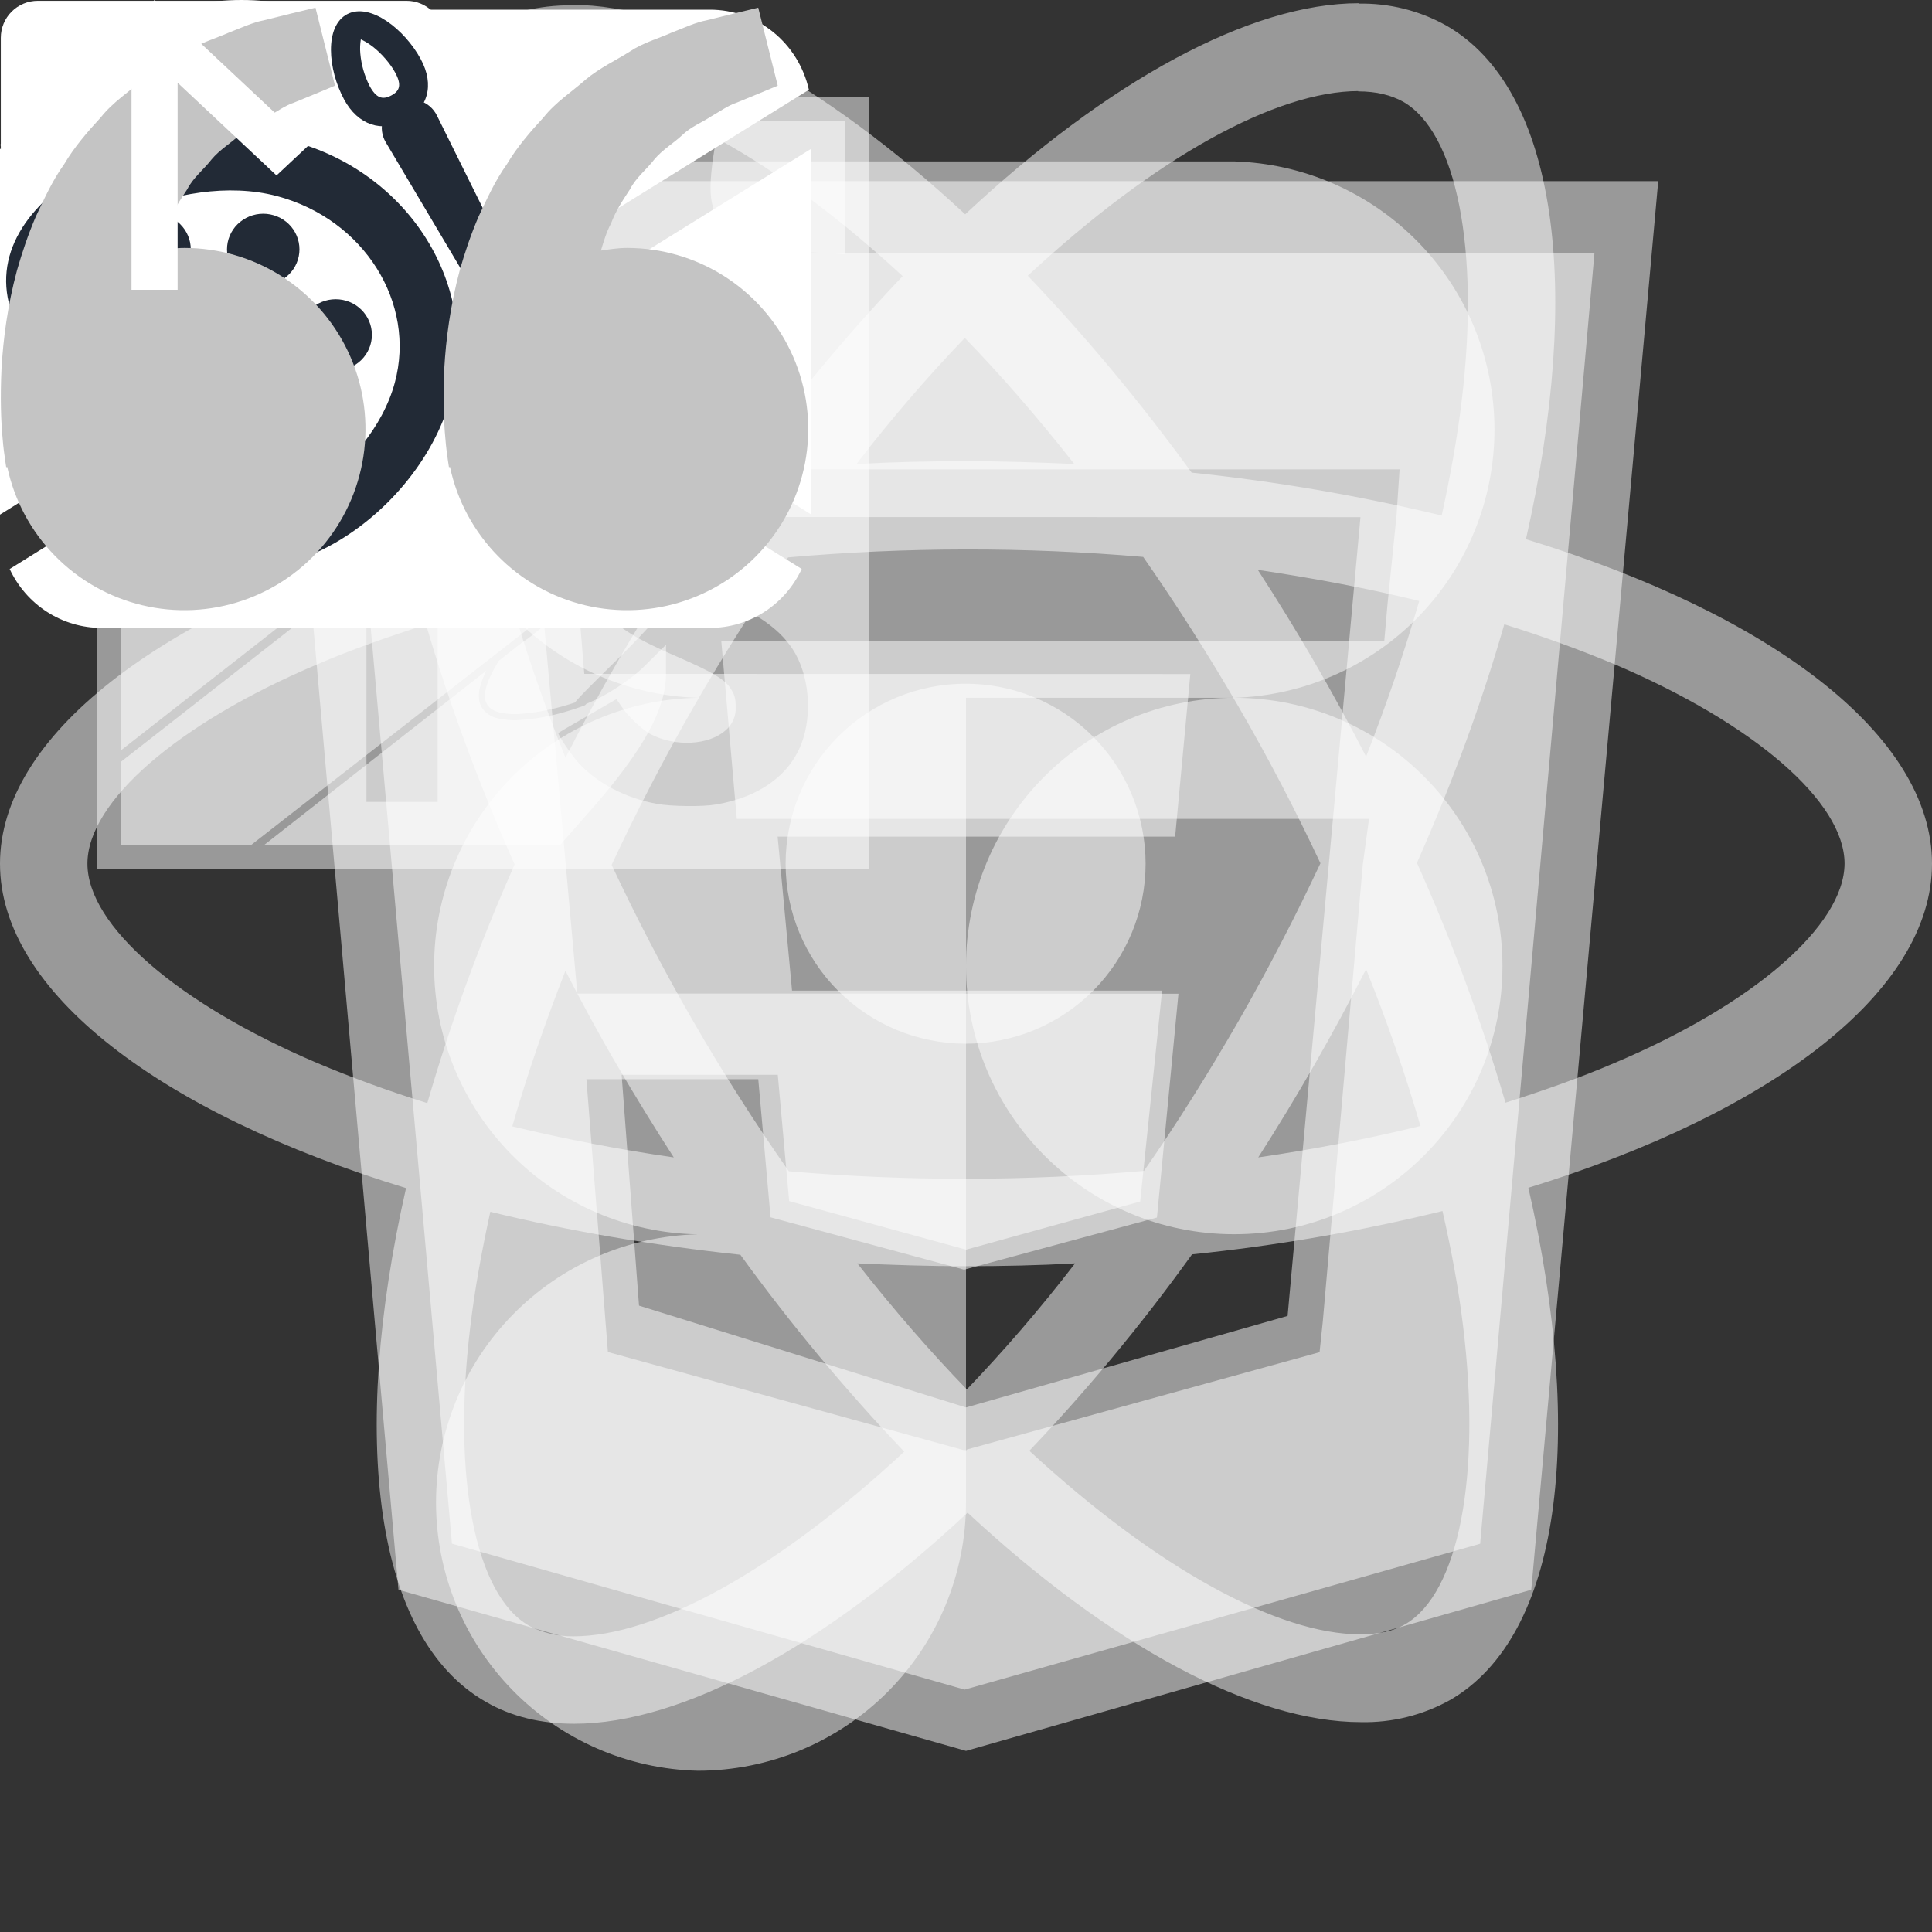 <svg xmlns="http://www.w3.org/2000/svg" width="100" height="100" viewBox="0 0 100 100" fill="none">
  <rect x="0" y="0" width="100" height="100" fill="#333333" stroke="none"/>
  <path id="figma" d="M63.883 36.117C67.493 36.008 70.918 34.498 73.433 31.907C75.948 29.316 77.354 25.847 77.354 22.235C77.354 18.624 75.948 15.155 73.433 12.564C70.918 9.973 67.493 8.463 63.883 8.354H36.117C32.507 8.463 29.082 9.973 26.567 12.564C24.052 15.155 22.646 18.624 22.646 22.235C22.646 25.847 24.052 29.316 26.567 31.907C29.082 34.498 32.507 36.008 36.117 36.117C32.476 36.18 29.005 37.67 26.453 40.268C23.9 42.865 22.47 46.361 22.47 50.002C22.47 53.644 23.9 57.139 26.453 59.737C29.005 62.334 32.476 63.825 36.117 63.888C32.493 63.976 29.049 65.478 26.517 68.072C23.986 70.666 22.569 74.147 22.569 77.771C22.569 81.395 23.986 84.876 26.517 87.47C29.049 90.064 32.493 91.566 36.117 91.654C39.799 91.652 43.329 90.188 45.933 87.584C48.536 84.98 49.999 81.449 50 77.767V36.117H63.883Z" fill="white" fill-opacity="0.5"/>
  <path d="M63.883 63.883C71.551 63.883 77.767 57.668 77.767 50C77.767 42.333 71.551 36.117 63.883 36.117C56.216 36.117 50 42.333 50 50C50 57.668 56.216 63.883 63.883 63.883Z" fill="white" fill-opacity="0.5"/>

  <g id="html">
    <path d="M14.18 9.375L20.625 82.285L50 90.625L79.258 82.285L85.83 9.375H14.18ZM72.285 26.67L71.817 31.279L71.65 33.184H37.334L38.135 42.383H70.859L70.537 44.756L68.467 68.408L68.301 69.99L50.039 75.029V75.059H49.922L49.893 75.068V75.059H49.883L31.465 69.981L30.352 55.859H39.248L39.883 63.008L49.883 65.713H49.922L59.883 63.018L60.996 51.435H49.893V51.426H29.883L27.656 26.67L27.49 24.297H72.442L72.285 26.67Z" fill="white" fill-opacity="0.5"/>
  </g>

  <g id="css">
  
  <path d="M17.467 13.096H82.529L76.612 79.904L49.929 87.454L23.392 79.9L17.467 13.096ZM70.417 26.767L29.583 26.758L30.242 34.879L61.612 34.887L60.825 43.304H40.25L40.996 51.275H60.15L59.017 62.191L50 64.683L40.846 62.171L40.258 55.633H32.175L33.075 67.579L50 72.85L66.646 68.112L70.417 26.767Z" fill="white" fill-opacity="0.5"/>

  </g>

<g id="styledComponents">

<path d="M37.259 6.25L36.989 7.65C36.571 10.302 36.722 11.061 37.868 12.045L38.975 12.955L37.829 18.03C37.144 21.059 36.304 23.597 35.771 24.431C35.313 25.15 34.78 26.21 34.664 26.779C34.473 27.459 33.825 28.143 32.833 28.748C31.958 29.242 30.238 30.566 29.02 31.629C28.047 32.499 27.377 33.033 27.013 33.262L25.823 34.196C25.442 34.805 25.225 35.295 25.142 35.667C25.059 36.05 25.106 36.304 25.229 36.49C25.348 36.669 25.553 36.795 25.834 36.874C26.167 36.951 26.51 36.979 26.851 36.956C27.622 36.904 28.386 36.769 29.128 36.555C29.381 36.487 29.579 36.422 29.752 36.365C30.019 36.039 30.635 35.424 31.727 34.353C34.625 31.515 35.731 29.961 34.589 30.38C34.167 30.53 34.358 30.151 35.082 29.392C36.61 27.914 37.486 25.68 39.317 18.675C40.766 13.144 40.766 13.066 41.833 13.066C42.334 13.066 43.75 13.152 43.75 13.152V6.25H40.499H37.259ZM24.422 18.081C23.369 18.073 21.106 19.666 14.33 25.161C14.038 25.852 14.013 26.328 14.146 26.636C14.233 26.847 14.392 26.994 14.611 27.101C14.828 27.209 15.109 27.273 15.419 27.298C16.035 27.352 16.763 27.255 17.35 27.141L17.747 27.051C17.883 26.87 18.061 26.725 18.266 26.629C18.684 26.4 20.439 24.81 22.194 23.106C25.283 19.999 26.007 18.596 24.75 18.142C24.646 18.101 24.533 18.08 24.422 18.081ZM32.336 20.239C31.41 20.264 29.741 21.331 26.883 23.597C25.449 24.753 24.541 25.376 24.054 25.505L22.165 26.987C21.455 28.275 21.351 29.074 21.538 29.514C21.585 29.622 21.653 29.721 21.739 29.803C21.824 29.886 21.925 29.95 22.036 29.994C22.311 30.102 22.605 30.156 22.901 30.155C23.608 30.147 24.311 30.045 24.991 29.85C25.345 29.756 25.695 29.646 26.04 29.521L26.144 29.478L26.335 29.378C26.696 28.916 27.525 28.046 28.563 27.044C31.842 23.901 33.518 21.667 33.176 20.833C33.021 20.429 32.754 20.225 32.336 20.239ZM23.6 24.105C23.333 24.134 22.735 24.592 21.657 25.53C20.1 26.897 18.403 27.685 17.815 27.334C17.679 27.364 17.542 27.393 17.404 27.42C16.806 27.538 16.06 27.635 15.393 27.581C15.079 27.562 14.771 27.485 14.485 27.355C14.215 27.233 14 27.016 13.88 26.747C13.746 26.425 13.746 26.024 13.898 25.512L11.555 27.423L6.254 31.78V38.842L23.625 25.251C23.622 25.102 23.641 24.953 23.683 24.81C23.816 24.331 23.809 24.087 23.6 24.109V24.105ZM31.075 26.392C30.811 26.392 30.372 26.761 29.669 27.502C28.714 28.515 27.211 29.496 26.415 29.696L26.292 29.761C26.161 29.814 26.029 29.865 25.896 29.911C25.679 29.983 25.398 30.069 25.074 30.155C24.425 30.33 23.618 30.491 22.897 30.473C22.557 30.473 22.221 30.407 21.906 30.28C21.609 30.159 21.372 29.927 21.243 29.636C21.034 29.138 21.117 28.44 21.574 27.448L6.25 39.437V43.75H12.982L27.262 32.61C27.633 32.202 28.191 31.644 28.945 30.946C30.963 29.088 31.421 28.447 31.421 27.499C31.421 26.761 31.338 26.389 31.075 26.389V26.392ZM34.473 33.373L33.251 34.583C32.567 35.227 31.345 36.022 30.509 36.362L30.343 36.433L30.332 36.451L30.296 36.487C30.264 36.512 30.249 36.516 30.224 36.526C29.89 36.652 29.551 36.763 29.208 36.859C28.444 37.08 27.659 37.218 26.865 37.271C26.49 37.295 26.113 37.262 25.748 37.174C25.431 37.105 25.151 36.921 24.962 36.659C24.789 36.394 24.739 36.039 24.836 35.603C24.913 35.292 25.028 34.991 25.178 34.708L13.656 43.75H28.981L30.811 41.667C33.327 38.753 34.473 36.669 34.473 34.887V33.373Z" fill="white" fill-opacity="0.5"/>

</g>

  <g id="typeScript"> 
  
  
<path d="M5 25V45H45V5H5V25ZM37.235 23.407C38.252 23.66 39.025 24.112 39.737 24.848C40.105 25.242 40.652 25.958 40.695 26.132C40.708 26.182 38.968 27.348 37.915 28.003C37.877 28.028 37.723 27.863 37.553 27.61C37.037 26.86 36.498 26.537 35.673 26.48C34.46 26.397 33.68 27.032 33.687 28.092C33.676 28.352 33.734 28.611 33.857 28.842C34.123 29.393 34.62 29.725 36.173 30.397C39.038 31.63 40.263 32.442 41.025 33.597C41.875 34.885 42.067 36.943 41.488 38.473C40.855 40.137 39.28 41.267 37.063 41.64C36.378 41.762 34.753 41.743 34.017 41.61C32.41 41.323 30.887 40.53 29.947 39.488C29.578 39.083 28.86 38.022 28.905 37.947C28.923 37.92 29.088 37.818 29.272 37.712C29.452 37.61 30.123 37.222 30.758 36.853L31.908 36.187L32.15 36.543C32.487 37.057 33.222 37.762 33.667 37.997C34.943 38.67 36.695 38.575 37.558 37.8C37.732 37.654 37.869 37.469 37.96 37.261C38.05 37.053 38.092 36.827 38.08 36.6C38.08 36.137 38.022 35.933 37.78 35.583C37.47 35.14 36.835 34.767 35.032 33.983C32.968 33.095 32.08 32.543 31.267 31.667C30.759 31.088 30.384 30.405 30.168 29.667C30.017 29.102 29.978 27.685 30.098 27.115C30.523 25.12 32.028 23.732 34.2 23.318C34.905 23.185 36.543 23.235 37.235 23.407ZM27.845 25.077L27.858 26.715H22.65V41.508H18.967V26.715H13.763V25.108C13.763 24.218 13.782 23.475 13.807 23.458C13.827 23.432 16.995 23.418 20.835 23.425L27.827 23.445L27.845 25.077Z" fill="white" fill-opacity="0.5"/>

</g>

<g id="react">

  <path d="M100 44.704C100 38.079 91.704 31.8 78.983 27.908C81.921 14.946 80.617 4.629 74.867 1.325C73.473 0.545 71.897 0.152 70.3 0.188V4.729C71.237 4.729 71.992 4.917 72.625 5.263C75.396 6.854 76.6 12.904 75.662 20.692C75.438 22.608 75.071 24.625 74.621 26.683C70.361 25.657 66.037 24.915 61.679 24.463C59.083 20.881 56.25 17.476 53.2 14.271C59.846 8.096 66.083 4.713 70.325 4.713V0.167C64.717 0.167 57.379 4.163 49.958 11.092C42.542 4.208 35.2 0.25 29.596 0.25V4.792C33.817 4.792 40.075 8.158 46.721 14.292C43.867 17.292 41.013 20.692 38.3 24.463C33.933 24.91 29.602 25.659 25.337 26.704C24.867 24.667 24.521 22.692 24.275 20.796C23.317 13.004 24.5 6.954 27.254 5.346C27.863 4.979 28.658 4.813 29.596 4.813V0.271C27.887 0.271 26.333 0.638 24.992 1.408C19.262 4.713 17.979 15.004 20.933 27.929C8.254 31.846 0 38.1 0 44.704C0 51.329 8.296 57.608 21.017 61.496C18.079 74.463 19.383 84.779 25.133 88.079C26.458 88.854 28.008 89.221 29.717 89.221C35.325 89.221 42.663 85.225 50.083 78.296C57.5 85.183 64.838 89.138 70.446 89.138C72.055 89.172 73.644 88.778 75.05 87.996C80.779 84.696 82.062 74.404 79.108 61.479C91.746 57.588 100 51.308 100 44.704ZM73.458 31.108C72.667 33.833 71.749 36.519 70.708 39.158C69.005 35.845 67.134 32.62 65.104 29.496C68 29.925 70.792 30.454 73.463 31.108H73.458ZM64.125 52.817C62.538 55.567 60.904 58.179 59.212 60.604C53.097 61.143 46.946 61.15 40.829 60.625C37.321 55.613 34.252 50.307 31.658 44.767C34.248 39.213 37.304 33.889 40.792 28.85C46.906 28.31 53.055 28.302 59.171 28.825C60.862 31.25 62.517 33.842 64.104 36.575C65.654 39.242 67.062 41.95 68.346 44.683C67.048 47.45 65.64 50.163 64.125 52.817ZM70.708 50.167C71.808 52.896 72.75 55.629 73.521 58.279C70.854 58.933 68.037 59.483 65.125 59.908C67.147 56.756 69.01 53.505 70.708 50.167ZM50.042 71.917C48.146 69.958 46.25 67.779 44.375 65.392C46.208 65.475 48.083 65.538 49.979 65.538C51.896 65.538 53.792 65.496 55.646 65.392C53.812 67.779 51.917 69.958 50.042 71.917ZM34.875 59.908C32.066 59.501 29.276 58.965 26.517 58.3C27.271 55.671 28.208 52.958 29.267 50.25C30.104 51.875 30.983 53.508 31.942 55.142C32.9 56.771 33.875 58.363 34.875 59.908ZM49.938 17.492C51.833 19.45 53.729 21.629 55.604 24.017C53.771 23.933 51.896 23.871 50 23.871C48.083 23.871 46.188 23.913 44.333 24.017C46.167 21.629 48.062 19.45 49.938 17.492ZM34.854 29.5C32.833 32.646 30.969 35.89 29.271 39.221C28.201 36.565 27.262 33.857 26.458 31.108C29.125 30.475 31.942 29.925 34.854 29.5ZM16.408 55.017C9.192 51.942 4.525 47.904 4.525 44.704C4.525 41.504 9.192 37.446 16.408 34.392C18.158 33.638 20.075 32.963 22.054 32.333C23.217 36.325 24.746 40.483 26.637 44.746C24.852 48.755 23.341 52.881 22.117 57.096C20.181 56.497 18.276 55.803 16.408 55.017ZM27.375 84.142C24.604 82.558 23.4 76.5 24.337 68.717C24.562 66.8 24.929 64.779 25.379 62.721C29.371 63.7 33.733 64.454 38.321 64.946C40.917 68.528 43.75 71.933 46.8 75.138C40.154 81.313 33.917 84.696 29.675 84.696C28.875 84.705 28.085 84.516 27.375 84.146V84.142ZM75.725 68.613C76.683 76.4 75.5 82.454 72.746 84.063C72.138 84.429 71.342 84.592 70.404 84.592C66.183 84.592 59.925 81.229 53.279 75.092C56.133 72.1 58.987 68.696 61.7 64.925C66.067 64.478 70.398 63.729 74.662 62.683C75.133 64.742 75.496 66.717 75.725 68.613ZM83.571 55.017C81.821 55.771 79.904 56.446 77.925 57.075C76.679 52.839 75.148 48.692 73.342 44.663C75.217 40.425 76.721 36.288 77.862 32.313C79.883 32.942 81.796 33.638 83.592 34.392C90.808 37.467 95.475 41.504 95.475 44.704C95.454 47.904 90.787 51.963 83.571 55.017Z" fill="white" fill-opacity="0.5"/>
  <path d="M49.979 54.021C52.45 54.021 54.82 53.039 56.567 51.292C58.314 49.545 59.296 47.175 59.296 44.704C59.296 42.233 58.314 39.864 56.567 38.117C54.82 36.369 52.45 35.388 49.979 35.388C47.508 35.388 45.139 36.369 43.391 38.117C41.644 39.864 40.663 42.233 40.663 44.704C40.663 47.175 41.644 49.545 43.391 51.292C45.139 53.039 47.508 54.021 49.979 54.021Z" fill="white" fill-opacity="0.5"/>
</g>

<g id="mail">

  <path d="M18.125 3.125H1.875C1.529 3.125 1.25 3.404 1.25 3.75V16.25C1.25 16.596 1.529 16.875 1.875 16.875H18.125C18.471 16.875 18.75 16.596 18.75 16.25V3.75C18.75 3.404 18.471 3.125 18.125 3.125ZM16.547 5.252L10.385 10.047C10.232 10.166 10.02 10.166 9.867 10.047L3.703 5.252C3.68 5.234 3.663 5.209 3.654 5.181C3.646 5.153 3.646 5.123 3.656 5.095C3.665 5.067 3.683 5.043 3.707 5.026C3.731 5.009 3.76 5 3.789 5H16.461C16.49 5 16.519 5.009 16.543 5.026C16.567 5.043 16.585 5.067 16.594 5.095C16.604 5.123 16.604 5.153 16.596 5.181C16.587 5.209 16.57 5.234 16.547 5.252Z" fill="white"/>

</g>

<g id="download">
  <path d="M10 12.5L13.333 9.167M10 12.5V2.5V12.5ZM10 12.5L6.667 9.167L10 12.5Z" stroke="white" stroke-width="2" stroke-linecap="round" stroke-linejoin="round"/>
  <path d="M1.667 14.167L2.184 16.238C2.274 16.598 2.482 16.918 2.775 17.147C3.068 17.376 3.429 17.5 3.801 17.5H16.199C16.571 17.5 16.932 17.376 17.225 17.147C17.518 16.918 17.726 16.598 17.816 16.238L18.333 14.167" stroke="white" stroke-width="2" stroke-linecap="round" stroke-linejoin="round"/>
</g>

<g id="computer">
  <path fill-rule="evenodd" clip-rule="evenodd" d="M4.5 8.125C4.5 7.343 4.816 6.592 5.379 6.039C5.941 5.486 6.704 5.175 7.5 5.175H22.5C23.296 5.175 24.059 5.486 24.621 6.039C25.184 6.592 25.5 7.343 25.5 8.125V19.925C25.5 20.707 25.184 21.458 24.621 22.011C24.059 22.564 23.296 22.875 22.5 22.875H19.17L19.355 23.596L20.561 24.782C20.77 24.988 20.913 25.251 20.971 25.537C21.029 25.823 20.999 26.12 20.886 26.39C20.772 26.659 20.58 26.889 20.333 27.051C20.087 27.213 19.797 27.3 19.5 27.3H10.5C10.203 27.3 9.913 27.213 9.667 27.051C9.42 26.889 9.228 26.659 9.114 26.39C9.001 26.12 8.971 25.823 9.029 25.537C9.087 25.251 9.23 24.988 9.44 24.782L10.646 23.596L10.83 22.875H7.5C6.704 22.875 5.941 22.564 5.379 22.011C4.816 21.458 4.5 20.707 4.5 19.925V8.125ZM13.156 18.45H7.5V8.125H22.5V18.45H13.156Z" fill="#222A36"/>
</g>

<g id="arrow-right">
  <path d="M1.667 13H28.333" stroke="#676CDB" stroke-width="2" stroke-linecap="round" stroke-linejoin="round"/>
  <path d="M16.667 1.333L28.333 13L16.667 24.667" stroke="#676CDB" stroke-width="2" stroke-linecap="round" stroke-linejoin="round"/>
</g>

<g id="arrow-left">
  <path d="M28.333 13L1.667 13" stroke="#676CDB" stroke-opacity="2" stroke-width="2" stroke-linecap="round" stroke-linejoin="round"/>
  <path d="M13.333 24.667L1.667 13L13.333 1.333" stroke="#676CDB" stroke-opacity="2" stroke-width="2" stroke-linecap="round" stroke-linejoin="round"/></g>

  <g id="linkedIn">
  <path fill-rule="evenodd" clip-rule="evenodd" d="M0.042 1.956C0.042 1.448 0.243 0.961 0.602 0.602C0.961 0.243 1.448 0.042 1.956 0.042H21.042C21.293 0.041 21.543 0.09 21.775 0.187C22.008 0.283 22.219 0.424 22.397 0.601C22.575 0.779 22.716 0.99 22.813 1.223C22.909 1.455 22.959 1.705 22.958 1.956V21.042C22.959 21.293 22.909 21.543 22.813 21.775C22.717 22.008 22.576 22.219 22.398 22.397C22.22 22.575 22.009 22.716 21.776 22.813C21.544 22.909 21.294 22.959 21.043 22.958H1.956C1.705 22.958 1.456 22.909 1.223 22.812C0.991 22.716 0.78 22.575 0.602 22.397C0.424 22.219 0.283 22.008 0.187 21.776C0.091 21.543 0.042 21.294 0.042 21.043V1.956ZM9.113 8.779H12.216V10.338C12.664 9.442 13.809 8.635 15.531 8.635C18.832 8.635 19.615 10.42 19.615 13.694V19.758H16.274V14.44C16.274 12.575 15.826 11.523 14.688 11.523C13.11 11.523 12.454 12.657 12.454 14.44V19.758H9.113V8.779ZM3.383 19.616H6.725V8.635H3.383V19.615V19.616ZM7.203 5.054C7.209 5.34 7.159 5.625 7.053 5.891C6.948 6.157 6.791 6.4 6.591 6.604C6.391 6.809 6.152 6.971 5.888 7.082C5.624 7.193 5.341 7.25 5.055 7.25C4.769 7.25 4.485 7.193 4.221 7.082C3.958 6.971 3.719 6.809 3.519 6.604C3.318 6.4 3.161 6.157 3.056 5.891C2.951 5.625 2.9 5.34 2.906 5.054C2.919 4.493 3.15 3.958 3.552 3.565C3.954 3.172 4.493 2.953 5.055 2.953C5.616 2.953 6.156 3.172 6.557 3.565C6.959 3.958 7.191 4.493 7.203 5.054Z" fill="white"/>
</g>

<g id="github">
  <path fill-rule="evenodd" clip-rule="evenodd" d="M12.5 0C5.594 0 0 5.594 0 12.5C0 18.031 3.578 22.703 8.547 24.359C9.172 24.469 9.406 24.094 9.406 23.766C9.406 23.469 9.391 22.484 9.391 21.438C6.25 22.016 5.438 20.672 5.188 19.969C5.047 19.609 4.438 18.5 3.906 18.203C3.469 17.969 2.844 17.391 3.891 17.375C4.875 17.359 5.578 18.281 5.812 18.656C6.938 20.547 8.734 20.016 9.453 19.688C9.562 18.875 9.891 18.328 10.25 18.016C7.469 17.703 4.562 16.625 4.562 11.844C4.562 10.484 5.047 9.359 5.844 8.484C5.719 8.172 5.281 6.891 5.969 5.172C5.969 5.172 7.016 4.844 9.406 6.453C10.406 6.172 11.469 6.031 12.531 6.031C13.594 6.031 14.656 6.172 15.656 6.453C18.047 4.828 19.094 5.172 19.094 5.172C19.781 6.891 19.344 8.172 19.219 8.484C20.016 9.359 20.5 10.469 20.5 11.844C20.5 16.641 17.578 17.703 14.797 18.016C15.25 18.406 15.641 19.156 15.641 20.328C15.641 22 15.625 23.344 15.625 23.766C15.625 24.094 15.859 24.484 16.484 24.359C18.966 23.522 21.122 21.927 22.65 19.799C24.177 17.672 24.999 15.119 25 12.5C25 5.594 19.406 0 12.5 0Z" fill="white"/>
</g>

<g id="instagram">
  <path d="M15.652 2.1H5.348C3.557 2.1 2.1 3.556 2.1 5.347V8.778V15.653C2.1 17.444 3.557 18.9 5.348 18.9H15.652C17.443 18.9 18.9 17.444 18.9 15.653V8.771V5.341C18.893 3.556 17.437 2.1 15.652 2.1ZM16.583 4.035H16.957V4.403V6.882L14.116 6.889L14.109 4.042L16.583 4.035ZM8.098 8.771C8.636 8.03 9.509 7.538 10.493 7.538C11.478 7.538 12.351 8.024 12.889 8.771C13.243 9.257 13.447 9.854 13.447 10.497C13.447 12.124 12.121 13.455 10.487 13.455C8.853 13.455 7.54 12.124 7.54 10.497C7.54 9.854 7.75 9.257 8.098 8.771ZM17.259 15.646C17.259 16.532 16.538 17.253 15.652 17.253H5.348C4.463 17.253 3.741 16.532 3.741 15.646V8.771H6.247C6.031 9.303 5.906 9.887 5.906 10.497C5.906 13.029 7.967 15.089 10.5 15.089C13.033 15.089 15.094 13.029 15.094 10.497C15.094 9.887 14.969 9.303 14.752 8.771H17.259V15.646Z" fill="white"/>
</g>

<g id="telegram">
  <path d="M18.906 4.764L16.37 16.721C16.179 17.564 15.68 17.774 14.972 17.377L11.108 14.53L9.245 16.323C9.038 16.53 8.866 16.702 8.468 16.702L8.746 12.768L15.905 6.299C16.217 6.022 15.838 5.867 15.422 6.145L6.571 11.719L2.76 10.526C1.932 10.267 1.917 9.697 2.933 9.299L17.837 3.557C18.527 3.299 19.131 3.71 18.906 4.764Z" fill="white"/>
</g>

<g id="mail">
  <path fill-rule="evenodd" clip-rule="evenodd" d="M0.131 4.647C0.396 3.469 1.046 2.417 1.976 1.663C2.906 0.91 4.061 0.5 5.25 0.5H36.75C37.939 0.5 39.094 0.91 40.024 1.663C40.953 2.417 41.604 3.469 41.869 4.647L21 17.604L0.131 4.647ZM0 7.692V26.636L15.233 17.148L0 7.692ZM17.748 18.713L0.501 29.452C0.927 30.365 1.6 31.136 2.441 31.675C3.281 32.215 4.256 32.501 5.25 32.5H36.75C37.744 32.5 38.718 32.214 39.558 31.674C40.398 31.134 41.071 30.362 41.496 29.449L24.25 18.711L21 20.729L17.748 18.711V18.713ZM26.767 17.151L42 26.636V7.692L26.767 17.148V17.151Z" fill="white"/>
  </g>

<g id="twitter">
  <path d="M1.245 20.5C2.512 20.346 3.797 20.512 5.064 20.304C5.701 20.203 6.284 19.989 6.861 19.763C5.433 18.846 4.148 17.799 2.952 16.544C2.524 16.098 2.833 15.348 3.458 15.33C3.97 15.354 4.47 15.312 4.957 15.211C3.714 13.634 2.75 11.939 2 10.035C1.798 9.523 2.393 9.005 2.875 9.16C3.155 9.273 3.44 9.35 3.732 9.41C2.845 7.28 2.661 5.132 3.155 2.776C3.268 2.234 3.982 2.103 4.345 2.46C7.189 5.257 10.782 6.601 14.626 7.244C14.287 4.614 16.155 1.818 18.606 0.901C20.641 0.146 23.372 0.663 24.741 2.377C25.657 1.8 26.924 1.609 27.942 1.431C28.477 1.342 28.995 1.865 28.68 2.395C28.311 3.014 27.96 3.674 27.573 4.305C28.358 4.073 29.168 3.93 29.977 3.829C30.56 3.751 30.911 4.65 30.465 5.007C29.518 5.762 28.578 6.625 27.573 7.315C27.543 13.997 25.592 19.602 19.624 23.404C14.65 26.581 5.404 26.046 1.078 21.72H1.072C0.882 21.672 0.781 21.53 0.745 21.375C0.578 21.125 0.697 20.816 0.917 20.697C1.001 20.596 1.108 20.518 1.245 20.5Z" fill="white"/>
</g>

<g id="ux">
  <path fill-rule="evenodd" clip-rule="evenodd" d="M23.33 20.585C24.896 14.839 21.188 8.903 15.097 7.298C8.217 5.484 -1.546 10.195 0.626 16.238C1.346 18.237 2.732 18.704 5.346 18.741L5.51 18.744C6.891 18.761 7.28 18.849 7.397 19.035C7.587 19.342 7.59 19.83 7.376 21.174C7.274 21.808 7.241 22.029 7.202 22.376C6.963 24.486 7.326 26.133 8.732 27.622C13.124 32.273 21.561 27.072 23.33 20.585V20.585ZM3.455 15.253C2.361 12.214 9.359 8.838 14.319 10.145C18.845 11.338 21.558 15.682 20.432 19.82C19.175 24.433 13.259 28.08 10.931 25.613C10.211 24.852 10.033 24.038 10.184 22.7C10.216 22.414 10.245 22.216 10.34 21.63C10.668 19.569 10.664 18.628 9.953 17.491C9.062 16.064 8.003 15.824 5.547 15.793L5.388 15.79C3.942 15.771 3.599 15.654 3.453 15.253H3.455Z" fill="#222A36"/>
  <path d="M8 14.75C7.503 14.75 7.026 14.556 6.674 14.21C6.323 13.864 6.125 13.395 6.125 12.906C6.125 12.417 6.323 11.948 6.674 11.602C7.026 11.257 7.503 11.062 8 11.062C8.497 11.062 8.974 11.257 9.326 11.602C9.677 11.948 9.875 12.417 9.875 12.906C9.875 13.395 9.677 13.864 9.326 14.21C8.974 14.556 8.497 14.75 8 14.75V14.75Z" fill="#222A36"/>
  <path d="M13.625 14.75C13.128 14.75 12.651 14.556 12.299 14.21C11.947 13.864 11.75 13.395 11.75 12.906C11.75 12.417 11.947 11.948 12.299 11.602C12.651 11.257 13.128 11.062 13.625 11.062C14.122 11.062 14.599 11.257 14.951 11.602C15.303 11.948 15.5 12.417 15.5 12.906C15.5 13.395 15.303 13.864 14.951 14.21C14.599 14.556 14.122 14.75 13.625 14.75Z" fill="#222A36"/>
  <path d="M17.375 19.175C16.878 19.175 16.401 18.981 16.049 18.635C15.697 18.289 15.5 17.82 15.5 17.331C15.5 16.842 15.697 16.373 16.049 16.028C16.401 15.682 16.878 15.488 17.375 15.488C17.872 15.488 18.349 15.682 18.701 16.028C19.052 16.373 19.25 16.842 19.25 17.331C19.25 17.82 19.052 18.289 18.701 18.635C18.349 18.981 17.872 19.175 17.375 19.175Z" fill="#222A36"/>
  <path d="M15.125 24.337C14.628 24.337 14.151 24.143 13.799 23.797C13.447 23.452 13.25 22.983 13.25 22.494C13.25 22.005 13.447 21.536 13.799 21.19C14.151 20.844 14.628 20.65 15.125 20.65C15.622 20.65 16.099 20.844 16.451 21.19C16.802 21.536 17 22.005 17 22.494C17 22.983 16.802 23.452 16.451 23.797C16.099 24.143 15.622 24.337 15.125 24.337V24.337Z" fill="#222A36"/>
  <path d="M20.555 5.318C20.733 5.224 20.928 5.166 21.129 5.149C21.33 5.131 21.533 5.153 21.725 5.214C21.917 5.275 22.094 5.374 22.247 5.504C22.399 5.634 22.523 5.793 22.611 5.971L28.751 18.361C28.854 18.584 28.866 18.836 28.786 19.068C28.706 19.299 28.539 19.492 28.319 19.607C28.1 19.721 27.844 19.75 27.604 19.686C27.364 19.622 27.158 19.47 27.027 19.262L19.965 7.359C19.864 7.188 19.799 6.998 19.773 6.801C19.748 6.605 19.764 6.405 19.819 6.215C19.874 6.024 19.968 5.846 20.095 5.692C20.221 5.538 20.378 5.411 20.556 5.318H20.555Z" fill="#222A36"/>
  <path fill-rule="evenodd" clip-rule="evenodd" d="M17.805 5.139C18.536 6.489 19.764 6.866 20.952 6.245C22.139 5.626 22.509 4.412 21.779 3.062C20.945 1.516 19.157 0.115 17.972 0.733C16.787 1.353 16.97 3.593 17.807 5.139H17.805ZM19.13 4.446C18.864 3.921 18.701 3.352 18.65 2.769C18.628 2.525 18.637 2.279 18.677 2.037L18.704 2.05C18.779 2.086 19.011 2.192 19.308 2.425C19.761 2.78 20.211 3.304 20.454 3.754C20.798 4.388 20.7 4.707 20.247 4.944C19.797 5.18 19.473 5.08 19.13 4.447V4.446Z" fill="#222A36"/>
</g>

<g id="quote">
<path d="M9.542 12.833C9.077 12.833 8.631 12.904 8.188 12.969C8.331 12.485 8.479 11.994 8.717 11.552C8.954 10.91 9.325 10.354 9.694 9.794C10.002 9.188 10.546 8.777 10.946 8.258C11.365 7.754 11.935 7.419 12.387 7C12.831 6.562 13.412 6.344 13.875 6.035C14.358 5.758 14.779 5.452 15.229 5.306L16.352 4.844L17.34 4.433L16.329 0.396L15.085 0.696C14.688 0.796 14.202 0.913 13.65 1.052C13.085 1.156 12.483 1.442 11.812 1.702C11.15 1.998 10.383 2.198 9.671 2.673C8.954 3.127 8.127 3.506 7.398 4.115C6.692 4.742 5.84 5.285 5.21 6.083C4.523 6.829 3.844 7.612 3.317 8.504C2.706 9.354 2.292 10.287 1.854 11.21C1.458 12.133 1.14 13.077 0.879 13.994C0.385 15.831 0.165 17.577 0.079 19.071C0.008 20.567 0.05 21.81 0.137 22.71C0.169 23.135 0.227 23.548 0.269 23.833L0.321 24.183L0.375 24.171C0.746 25.902 1.599 27.492 2.835 28.759C4.072 30.025 5.642 30.915 7.364 31.327C9.085 31.738 10.888 31.654 12.564 31.083C14.24 30.512 15.72 29.479 16.832 28.103C17.945 26.726 18.646 25.063 18.853 23.305C19.06 21.547 18.765 19.766 18.002 18.169C17.24 16.571 16.04 15.223 14.543 14.278C13.046 13.334 11.312 12.833 9.542 12.833ZM32.458 12.833C31.994 12.833 31.548 12.904 31.104 12.969C31.248 12.485 31.396 11.994 31.633 11.552C31.871 10.91 32.242 10.354 32.61 9.794C32.919 9.188 33.462 8.777 33.862 8.258C34.281 7.754 34.852 7.419 35.304 7C35.748 6.562 36.329 6.344 36.792 6.035C37.275 5.758 37.696 5.452 38.146 5.306L39.269 4.844L40.256 4.433L39.246 0.396L38.002 0.696C37.604 0.796 37.119 0.913 36.567 1.052C36.002 1.156 35.4 1.442 34.729 1.702C34.069 2 33.3 2.198 32.587 2.675C31.871 3.129 31.044 3.508 30.315 4.117C29.608 4.744 28.756 5.287 28.127 6.083C27.44 6.829 26.76 7.612 26.233 8.504C25.623 9.354 25.208 10.287 24.771 11.21C24.375 12.133 24.056 13.077 23.796 13.994C23.302 15.831 23.081 17.577 22.996 19.071C22.925 20.567 22.967 21.81 23.054 22.71C23.085 23.135 23.144 23.548 23.185 23.833L23.238 24.183L23.292 24.171C23.662 25.902 24.515 27.492 25.752 28.759C26.989 30.025 28.559 30.915 30.28 31.327C32.002 31.738 33.805 31.654 35.481 31.083C37.156 30.512 38.636 29.479 39.749 28.103C40.862 26.726 41.563 25.063 41.77 23.305C41.977 21.547 41.682 19.766 40.919 18.169C40.156 16.571 38.957 15.223 37.46 14.278C35.962 13.334 34.228 12.833 32.458 12.833Z" fill="#C4C4C4"/>
</g>

<g id="gotopbtn">
<path d="M6.807 4.281V15H9.193V4.281L14.313 9.081L16 7.5L8 0L0 7.5L1.687 9.081L6.807 4.281Z" fill="white"/>
</g>


</svg>

